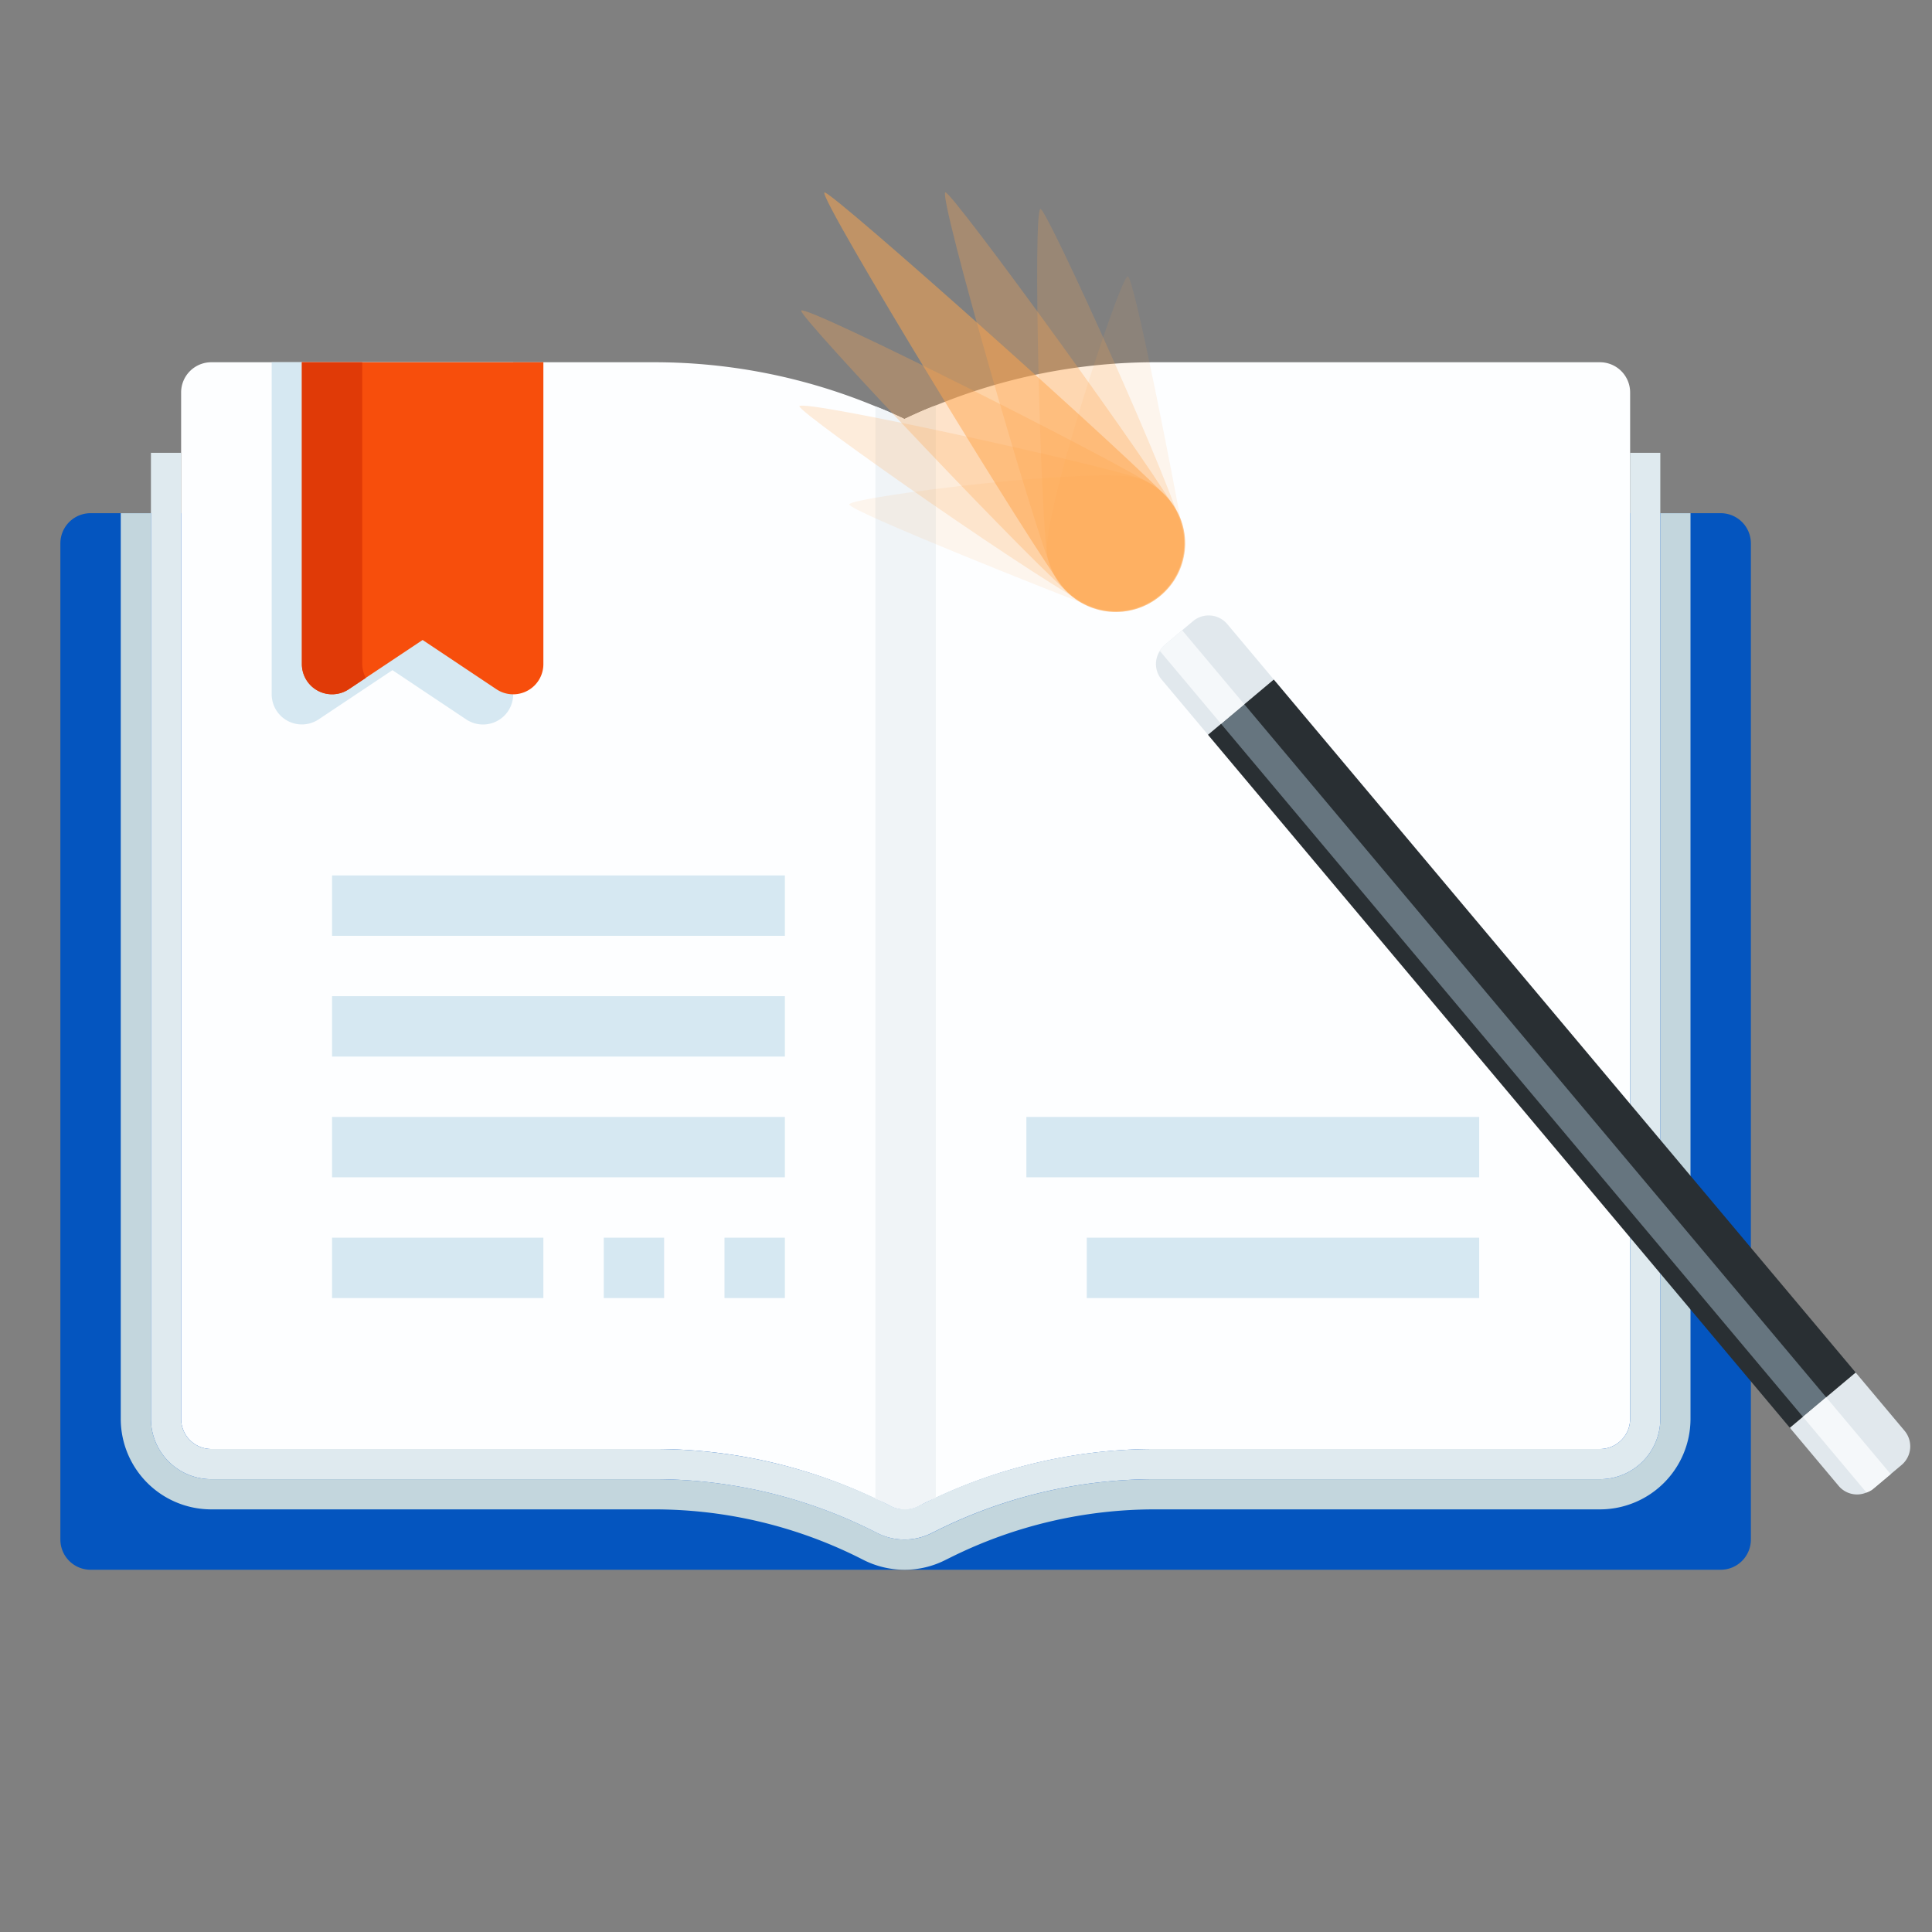 <?xml version="1.0" encoding="UTF-8" standalone="no"?>
<!-- Uploaded to: SVG Repo, www.svgrepo.com, Generator: SVG Repo Mixer Tools -->

<svg
   width="800px"
   height="800px"
   viewBox="0 0 64 64"
   version="1.1"
   id="svg22"
   sodipodi:docname="app_icon.svg"
   inkscape:version="1.4 (e7c3feb1, 2024-10-09)"
   xml:space="preserve"
   xmlns:inkscape="http://www.inkscape.org/namespaces/inkscape"
   xmlns:sodipodi="http://sodipodi.sourceforge.net/DTD/sodipodi-0.dtd"
   xmlns="http://www.w3.org/2000/svg"
   xmlns:svg="http://www.w3.org/2000/svg"><rect x="0" y="0" width="64" height="64" fill="#808080" stroke="none"/><defs
     id="defs22" /><sodipodi:namedview
     id="namedview22"
     pagecolor="#ffffff"
     bordercolor="#000000"
     borderopacity="0.25"
     inkscape:showpageshadow="2"
     inkscape:pageopacity="0.0"
     inkscape:pagecheckerboard="0"
     inkscape:deskcolor="#d1d1d1"
     inkscape:zoom="0.99017733"
     inkscape:cx="373.16548"
     inkscape:cy="411.03749"
     inkscape:window-width="1728"
     inkscape:window-height="981"
     inkscape:window-x="0"
     inkscape:window-y="38"
     inkscape:window-maximized="1"
     inkscape:current-layer="svg22" /><g
     data-name="05_Note Book"
     id="_05_Note_Book"><path
       d="M57,52H3a1,1,0,0,1-1-1V18a1,1,0,0,1,1-1H57a1,1,0,0,1,1,1V51A1,1,0,0,1,57,52Z"
       style="fill:#0455bf"
       id="path1" /><path
       d="M53,12H38.24A19.148,19.148,0,0,0,31,13.43c-.35.13-.7.29-1.04.45q-.465-.225-.96-.42A19.111,19.111,0,0,0,21.69,12H7a1,1,0,0,0-1,1V47a1,1,0,0,0,1,1H21.69A16.949,16.949,0,0,1,29,49.65q.255.1.51.24a1.03,1.03,0,0,0,.45.11.988.988,0,0,0,.45-.1l.21-.11c.12-.06.25-.12.38-.17A17.119,17.119,0,0,1,38.24,48H53a1,1,0,0,0,1-1V13A1,1,0,0,0,53,12Z"
       style="fill:#fdfeff"
       id="path2" /><path
       d="M31.515,51.579A15.179,15.179,0,0,1,38.237,50H53a3,3,0,0,0,3-3V17H55V47a2,2,0,0,1-2,2H38.237a16.183,16.183,0,0,0-7.168,1.684l-.216.107a2,2,0,0,1-1.8-.012A16.173,16.173,0,0,0,21.692,49H7a2,2,0,0,1-2-2V17H4V47a3,3,0,0,0,3,3H21.692a15.163,15.163,0,0,1,6.9,1.669A3.02,3.02,0,0,0,29.963,52a2.984,2.984,0,0,0,1.334-.313Z"
       style="fill:#c3d6dd"
       id="path3" /><path
       d="M54,47a1,1,0,0,1-1,1H38.237a17.189,17.189,0,0,0-7.613,1.788l-.216.107a.993.993,0,0,1-.445.1,1.006,1.006,0,0,1-.457-.11A17.164,17.164,0,0,0,21.692,48H7a1,1,0,0,1-1-1V15H5V47a2,2,0,0,0,2,2H21.692a16.173,16.173,0,0,1,7.357,1.779,2,2,0,0,0,1.8.012l.216-.107A16.183,16.183,0,0,1,38.237,49H53a2,2,0,0,0,2-2V15H54Z"
       style="fill:#dfeaef"
       id="path5" /><path
       d="M16,24a1,1,0,0,1-.555-.168L13,22.2l-2.445,1.63A1,1,0,0,1,9,23V12h8V23a1,1,0,0,1-1,1Z"
       style="fill:#d6e8f2"
       id="path6" /><path
       d="M17,23a1,1,0,0,1-.555-.168L14,21.2l-2.445,1.63A1,1,0,0,1,10,22V12h8V22a1,1,0,0,1-1,1Z"
       style="fill:#f74e0c"
       id="path7" /><path
       d="M12,22V12H10V22a1,1,0,0,0,1.555.832l.563-.375A.986.986,0,0,1,12,22Z"
       style="fill:#e03a07"
       id="path8" /><rect
       height="2"
       style="fill:#d6e8f2"
       width="15"
       x="34"
       y="37"
       id="rect8" /><rect
       height="2"
       style="fill:#d6e8f2"
       width="13"
       x="36"
       y="41"
       id="rect9" /><rect
       height="2"
       style="fill:#d6e8f2"
       width="15"
       x="11"
       y="37"
       id="rect10" /><rect
       height="2"
       style="fill:#d6e8f2"
       width="15"
       x="11"
       y="33"
       id="rect11" /><rect
       height="2"
       style="fill:#d6e8f2"
       width="15"
       x="11"
       y="29"
       id="rect12" /><rect
       height="2"
       style="fill:#d6e8f2"
       width="7"
       x="11"
       y="41"
       id="rect13" /><rect
       height="2"
       style="fill:#d6e8f2"
       width="2"
       x="24"
       y="41"
       id="rect14" /><rect
       height="2"
       style="fill:#d6e8f2"
       width="2"
       x="20"
       y="41"
       id="rect15" /><path
       d="M31,13.43V49.62c-.13.05-.26.11-.38.17l-.21.11a.988.988,0,0,1-.45.1,1.03,1.03,0,0,1-.45-.11q-.255-.135-.51-.24V13.46q.495.195.96.42C30.3,13.72,30.65,13.56,31,13.43Z"
       style="fill:#f0f4f7"
       id="path15" /></g><g
     id="g22"
     transform="matrix(0.07,-0.803,0.803,0.07,35.065,48.139)"><path
       fill="#292f33"
       d="M 3.651,29.852 29.926,3.576 c 0.391,-0.391 2.888,2.107 2.497,2.497 L 6.148,32.349 C 5.758,32.74 3.26,30.242 3.651,29.852 Z"
       id="path1-2" /><path
       fill="#66757f"
       d="M 30.442,4.051 4.146,30.347 5.029,31.23 31.325,4.934 Z"
       id="path2-6" /><path
       fill="#e1e8ed"
       d="M 34.546,2.537 34.134,2.125 33.463,1.454 A 0.967,0.967 0 0 0 33.208,1.285 0.988,0.988 0 0 0 32.049,1.454 l -2.102,2.102 0.495,0.495 0.883,0.883 1.119,1.119 2.102,-2.102 a 0.999,0.999 0 0 0 0,-1.414 z M 5.029,31.23 4.146,30.347 3.651,29.852 1.442,32.06 a 0.988,0.988 0 0 0 -0.169,1.159 c 0.046,0.09 0.094,0.18 0.169,0.255 l 0.671,0.671 0.412,0.412 a 0.999,0.999 0 0 0 1.414,0 l 2.208,-2.208 z"
       id="path3-6" /><path
       fill="#f5f8fa"
       d="M 31.325,4.934 34.134,2.125 33.463,1.454 A 0.967,0.967 0 0 0 33.208,1.285 L 30.441,4.052 Z M 4.146,30.347 1.273,33.22 c 0.046,0.09 0.094,0.18 0.169,0.255 l 0.671,0.671 2.916,-2.916 z"
       id="path4" /></g><g
     fill="#ffa64d"
     id="g7"
     transform="matrix(0.005,-0.052,0.052,0.005,25.631,19.226)"><path
       d="M 13.222,183.045 C 30.007,165.978 244.278,4.782 247.936,8.44 250.749,11.253 91.429,228.056 74.549,245.029 57.67,262.001 30.289,261.814 13.41,244.747 -3.563,227.681 -3.563,200.018 13.222,183.045 Z"
       opacity="0.5"
       id="path1-6" /><path
       d="M 22.693,175.449 C 43.323,163.352 252.812,80.27 255.344,84.771 257.313,88.24 86.552,239.308 65.829,251.311 45.199,263.314 18.848,256.094 6.939,235.089 -4.97,214.271 2.063,187.546 22.693,175.449 Z"
       opacity="0.3"
       id="path2-2" /><path
       d="M 82.051,235.276 C 94.054,214.459 176.387,3.47 171.979,0.938 168.51,-1.032 18.661,171.042 6.658,191.859 -5.251,212.677 1.969,239.215 22.787,251.124 43.511,263.127 70.048,256 82.051,235.276 Z"
       opacity="0.3"
       id="path3-5" /><path
       d="m 32.727,171.042 c 23.068,-6.283 216.522,-30.195 217.928,-25.225 1.032,3.845 -172.73,103.431 -195.798,109.714 C 31.789,261.814 8.158,247.936 2.063,224.586 -4.032,201.237 9.752,177.325 32.727,171.042 Z"
       opacity="0.2"
       id="path4-1" /><path
       d="m 32.727,171.042 c 23.068,-6.283 179.388,29.07 180.7,33.946 1.032,3.845 -135.596,44.167 -158.664,50.45 C 31.695,261.72 8.064,247.842 1.969,224.492 -4.032,201.237 9.752,177.325 32.727,171.042 Z"
       opacity="0.1"
       id="path5-3" /><path
       d="M 86.459,225.055 C 92.741,201.799 57.577,44.355 52.607,43.042 48.762,42.01 8.815,179.575 2.626,202.831 c -6.189,23.256 7.596,47.074 30.758,53.075 23.068,6.189 46.886,-7.596 53.075,-30.851 z"
       opacity="0.1"
       id="path6-9" /><path
       d="M 86.459,225.055 C 92.741,201.799 116.372,6.939 111.496,5.626 107.651,4.595 8.908,179.575 2.626,202.925 -3.563,226.18 10.221,249.999 33.383,256 c 23.068,6.189 46.886,-7.689 53.075,-30.945 z"
       opacity="0.2"
       id="path7-7" /></g></svg>
